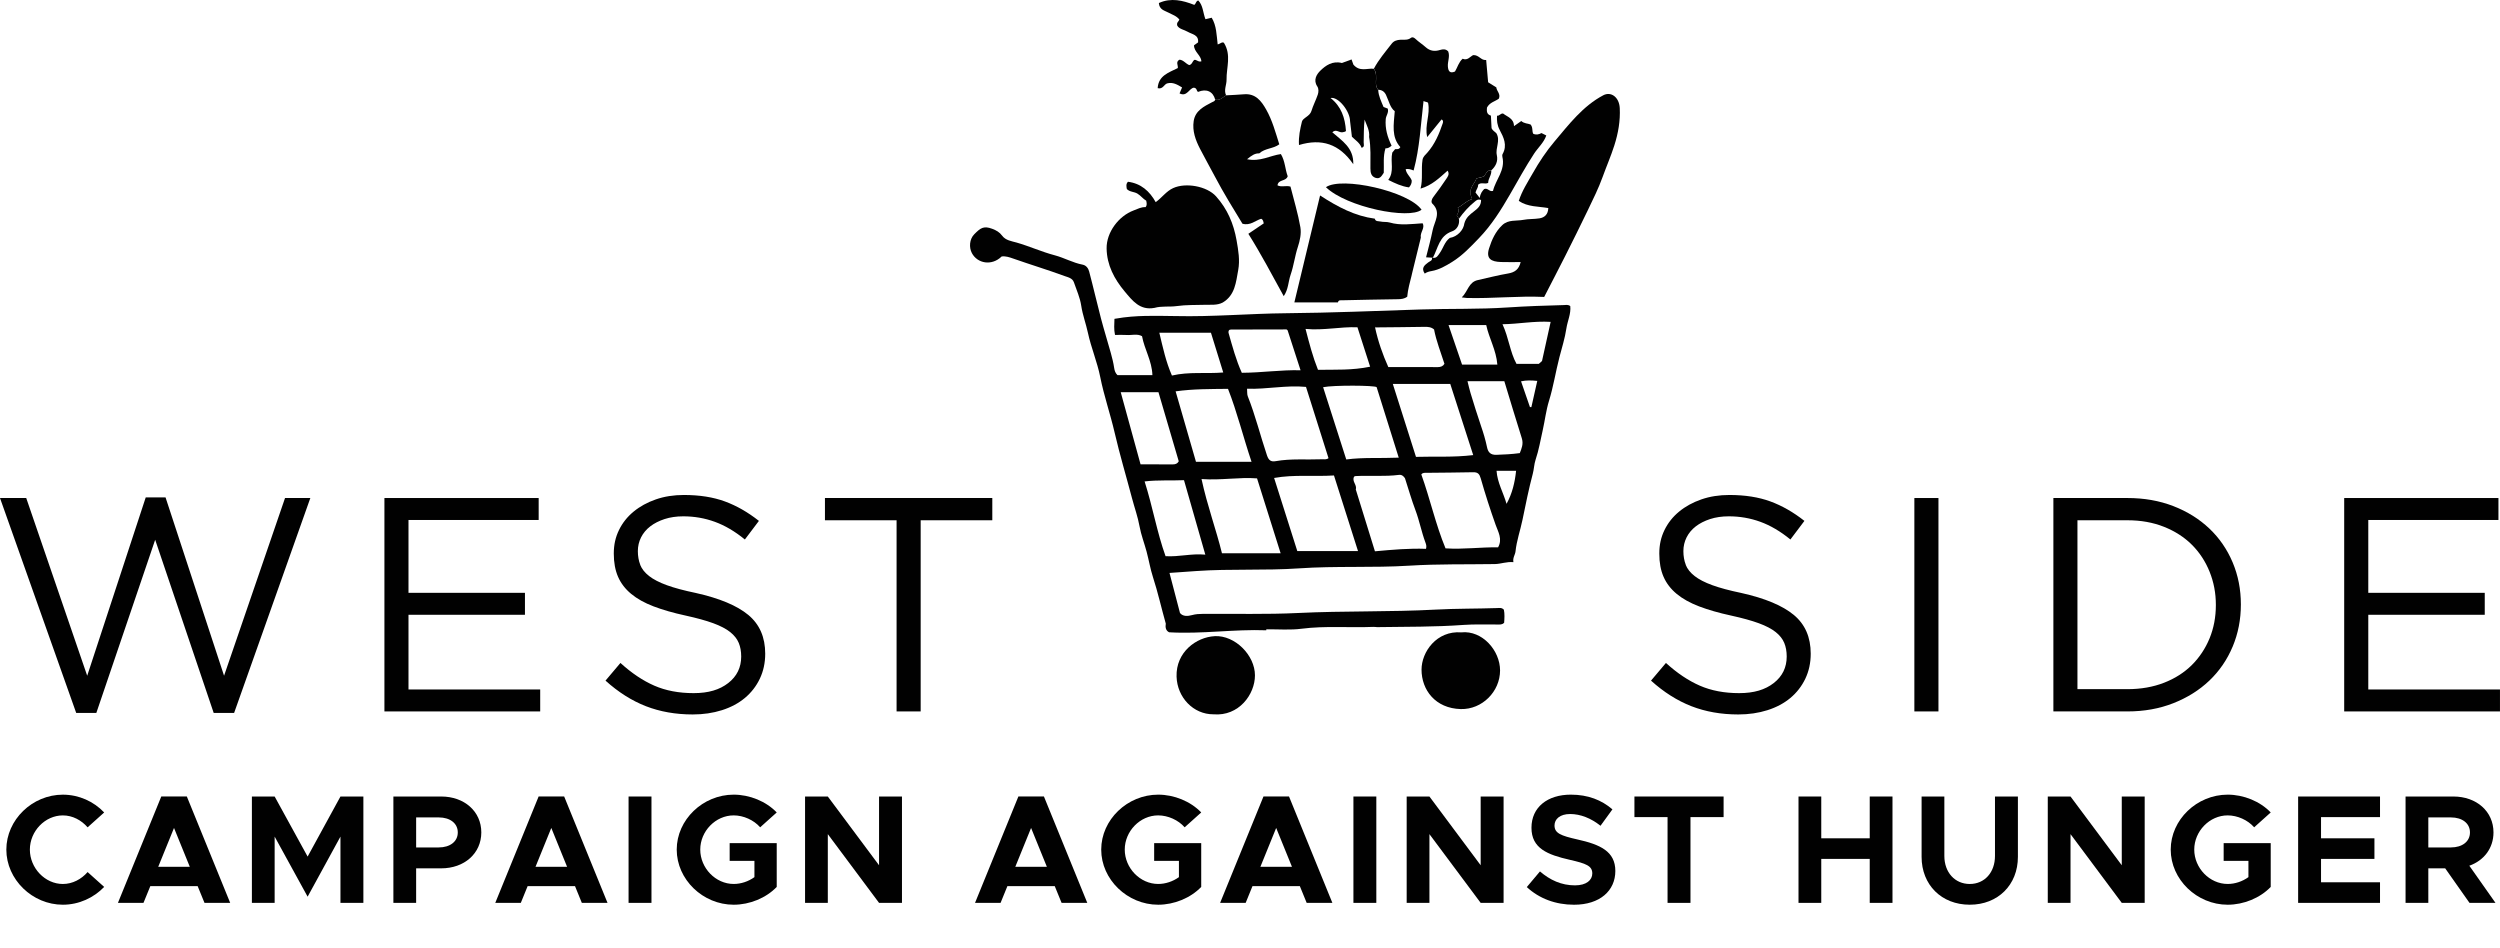 <?xml version="1.0" encoding="UTF-8"?><svg id="Layer_1" xmlns="http://www.w3.org/2000/svg" viewBox="0 0 1029.52 390.36"><path d="M500.22,261.98c-7.56.39-16,6.55-15.7,16.64.25,8.58,6.92,15.59,15.21,15.54,10.42.88,17.07-8.18,17.07-16.04,0-8.29-8.23-16.57-16.58-16.15Z" style="fill:#010101; stroke-width:0px;"/><path d="M601.79,260.42c-10.19-.8-16.39,8.06-16.39,15.34,0,8.36,5.69,15.97,16.15,16.24,8.78.23,16.18-7.18,16.19-15.9,0-8.22-7.32-16.58-15.95-15.69Z" style="fill:#010101; stroke-width:0px;"/><path d="M646.66,126.06c-.88-.69-1.76-.45-2.58-.43-7.74.21-15.47.46-23.2.98-11.9.8-23.86.44-35.79.83-18.47.6-36.95,1.38-55.43,1.55-15.16.14-30.29,1.52-45.46,1.17-8.19-.09-16.4-.43-24.61,1.04-.05,0-.09,0-.14-.01,0,.01,0,.02,0,.03-.17.03-.34.05-.51.08-.07,2.21-.27,4.31.23,6.63,1.68,0,3.27-.09,4.85.02,2.09.16,4.26-.63,6.28.49,0,0,0,0,0,0,.98,5.38,4.1,10.23,4.27,16.04h-14.38c-.84-.81-1.2-1.78-1.37-2.98-.3-2.07-.82-4.12-1.38-6.15-1.32-4.76-2.8-9.48-4.06-14.26-1.68-6.42-3.15-12.89-4.86-19.3-.33-1.26-1.2-2.53-2.71-2.81-4-.76-7.54-2.82-11.45-3.85-5.35-1.41-10.4-3.72-15.73-5.25-2.03-.58-4.49-.85-5.96-2.85-1.04-1.41-2.4-2.19-4.09-2.82-3.56-1.32-4.84-.28-7.34,2.23-2.07,2.08-2.21,5.51-1.01,7.78,2.26,4.29,8.18,5.41,12.27,1.39,1.7-.21,3.2.33,4.81.89,7.01,2.47,14.13,4.61,21.1,7.18,1.31.48,3.23.82,3.83,2.56,1.1,3.19,2.53,6.35,3.02,9.64.58,3.84,1.95,7.43,2.76,11.19,1.32,6.13,3.84,12.01,5.06,18.15,1.55,7.79,4.17,15.28,5.95,22.99,2.1,9.07,4.79,18.01,7.16,27.02,1.01,3.85,2.38,7.59,3.09,11.55.64,3.52,1.97,6.91,2.9,10.39.93,3.49,1.52,7.09,2.63,10.52,2.04,6.3,3.47,12.76,5.27,19.12h0s0,0,0,0c-.25,1.55,0,2.88,1.37,3.57,13.49.8,26.72-1.33,40.01-.82h0c.02-.14.03-.27.05-.41,2.46-.02,4.93.08,7.39.1,1.23-.01,2.46-.03,3.69-.05,1.14-.05,2.27-.13,3.4-.28,9.84-1.26,19.69-.35,29.53-.76.53-.02,1.07.07,1.6.1,11.86-.18,23.72-.04,35.57-.91,4.66-.34,9.36-.12,14.04-.17.91,0,1.86.14,2.69-.73.13-1.78.25-3.66-.11-5.36-.89-.96-1.87-.71-2.76-.68-8.42.29-16.83.17-25.26.63-18.89,1.02-37.83.48-56.74,1.4-13.02.63-26.1.26-39.15.36-1.51.01-2.98.08-4.5.5-1.75.49-3.79.63-4.97-.86-1.47-5.63-2.85-10.89-4.32-16.5,3.82-.27,7.45-.53,11.09-.78,14.06-.99,28.15-.13,42.24-1.1,15.11-1.04,30.3-.17,45.45-1.11,11.71-.73,23.48-.48,35.22-.66,2.5-.04,4.85-1.06,7.63-.79-.36-1.81.72-3.02.86-4.4.46-4.45,1.97-8.65,2.87-13,1.31-6.36,2.58-12.74,4.25-19.01.51-1.92.53-3.9,1.14-5.74,1.35-4.01,2.04-8.17,2.97-12.28.9-3.99,1.36-8.11,2.57-12.01,1.82-5.9,2.74-11.98,4.28-17.93,1.02-3.94,2.28-7.85,2.87-11.86.46-3.11,1.96-6.07,1.6-9.23ZM612.04,133.87c1.15,5.41,4.12,10.32,4.58,16.28h-14.53c-1.8-5.26-3.66-10.68-5.57-16.28h15.52ZM544.87,159.45c4.23-.88,21.22-.78,22.04-.02,2.98,9.49,5.92,18.87,9.1,29.03-7.58.34-14.61-.18-21.61.75-3.26-10.16-6.39-19.94-9.53-29.76ZM547.09,188.67c-.89.7-1.84.42-2.72.46-6.34.26-12.72-.35-19.04.78-1.86.33-2.86-.25-3.58-2.39-2.73-8.08-4.75-16.4-7.91-24.34-.32-.81-.19-1.8-.3-3.09,8.22.26,16.18-1.55,24.28-.76,3.1,9.83,6.19,19.59,9.27,29.35ZM573.56,158.1h23.67c3.08,9.56,6.21,19.27,9.45,29.31-8.17.99-15.81.49-23.57.73-3.15-9.93-6.26-19.72-9.54-30.04ZM592,151.18c-6.58-.05-13.16-.02-20.28-.02-2.28-5.06-4.23-10.57-5.46-16.33,0,0,0,0,0,0,6.78-.07,13.56-.11,20.35-.23,1.46-.03,2.81.08,3.95,1.08.91,4.79,2.73,9.29,4.27,14.13-.5.93-1.45,1.39-2.82,1.38ZM566.65,134.53c-.13.1-.26.22-.39.3.11-.15.24-.24.39-.3ZM559.01,134.78c1.76,5.46,3.47,10.78,5.22,16.23-7.34,1.52-14.21,1.18-21.47,1.28-2.11-5.26-3.56-10.77-5.13-16.84,7.48.72,14.32-.96,21.37-.67ZM507.01,135.71c7.59-.01,15.17-.05,22.76-.05.16,0,.33.26.49.4,1.71,5.27,3.41,10.53,5.32,16.42-8-.22-15.81.99-24.19,1.04-2.38-5.24-3.88-10.88-5.48-16.49h0s0,0,0,0c-.08-.81.14-1.32,1.1-1.33ZM515.38,190.17h-22.87c-2.73-9.46-5.51-19.06-8.38-29.01,7.39-1.03,14.27-.94,21.57-1.03,3.76,9.56,6.19,19.61,9.69,30.04ZM498.68,137.03c1.71,5.52,3.35,10.84,5.06,16.36-7.15.6-13.98-.4-21.13,1.26-2.46-5.6-3.71-11.42-5.19-17.62h21.25ZM461.52,161.5h15.54c2.69,9.17,5.49,18.71,8.36,28.47-.54.97-1.36,1.28-2.46,1.27-4.14-.04-8.28-.02-13.27-.02-2.64-9.59-5.35-19.47-8.17-29.73ZM479.98,229.03c-3.51-9.77-5.29-20.31-8.62-30.77,5.43-.66,10.76-.27,16.22-.52,2.91,10.16,5.76,20.13,8.78,30.67-5.76-.55-10.66.96-16.38.63ZM503.21,227.83c-2.37-9.7-6.05-19.57-8.41-30.55,8.17.58,15.44-.85,22.86-.28,3.19,10.14,6.37,20.22,9.71,30.83h-24.17ZM534.24,226.94c-3.22-10.15-6.32-19.94-9.55-30.11,8.17-1.48,16.28-.5,24.65-1.03,3.28,10.3,6.52,20.51,9.9,31.14h-25ZM587.23,226.02c-6.8-.27-13.63.33-21.02,1.01-2.65-8.56-5.27-17.02-7.89-25.49h0s0,0,0,0c.62-1.86-1.74-3.31-.68-5.27.16-.06.36-.21.58-.22,5.97-.3,11.95.27,17.91-.49,1.08-.14,1.88.49,2.45,1.39,1.42,4.39,2.69,8.84,4.31,13.15,1.64,4.35,2.48,8.93,4.1,13.28.3.82.56,1.54.25,2.65ZM616.92,225.4c-7.07-.13-14.15.9-21.64.42-4.06-9.77-6.33-20.32-9.97-30.44.58-.81,1.47-.66,2.29-.67,6.36-.08,12.73-.09,19.09-.24,1.92-.04,2.59.77,3.09,2.54,1.84,6.47,3.91,12.86,6.16,19.2.99,2.77,2.89,5.81.98,9.19ZM620.41,207.49c-1.32-4.64-3.78-8.71-4.12-13.61h8.05c-.51,4.83-1.6,9.38-3.93,13.61ZM625.88,186.59c-3.38.47-6.49.59-9.62.71-2.46.1-3.47-1.08-3.89-3.13-.61-2.94-1.46-5.79-2.44-8.63-1.56-4.53-2.95-9.12-4.36-13.7-.46-1.48-.78-3.01-1.25-4.87h15.17c2.41,7.89,4.73,15.72,7.2,23.5.75,2.36-.09,4.24-.82,6.11ZM630.63,167.67c-.2-.01-.4-.03-.59-.04-1.2-3.48-2.4-6.96-3.66-10.6,2.28-.49,4.29-.4,6.68-.17-.83,3.7-1.63,7.25-2.43,10.81ZM635,148.68c-.26.23-.75.68-1.3,1.16h-9.2c-2.67-4.86-3.13-10.62-5.76-16.32,6.66-.08,12.94-1.39,19.83-.97-1.19,5.4-2.34,10.62-3.56,16.13Z" style="fill:#010101; stroke-width:0px;"/><path d="M566.63,33.58c-.03,1.25.06,2.42.94,3.4h0c1.53.02,2.56.76,3.21,2.13,1.17,2.44,1.67,5.23,3.59,6.68-.42,5.54-1.46,10.61,2.3,14.79-.58,1.1-1.44.77-2.16.85-.48.58-.96,1.17-1.16,1.42-.87,3.93.97,7.76-1.65,11.23,2.81,1.41,5.54,2.7,8.54,3.09.77-.89,1.14-1.69,1.13-2.79-.52-1.62-2.28-2.78-2.5-4.73,1.06-.15,1.81-.04,3.27.56,2.53-9.35,2.93-18.95,4.08-28.6.94.45,1.69.36,1.88.75,1,4.81-1.52,9.15-.36,14.1,2.12-2.61,4.01-4.94,5.9-7.28.62.32.75.83.52,1.51-1.48,4.41-3.25,8.64-6.4,12.21-.72.82-1.73,1.57-1.95,2.91-.63,3.95.22,7.93-.81,11.86,4.71-1.35,7.82-4.47,11.14-7.39.9,1.44.08,2.44-.5,3.31-1.72,2.58-3.51,5.12-5.41,7.57-.73.95-.97,2.13-.35,2.72,3.8,3.68.8,7.34.09,10.95-.73,3.67-1.75,7.29-2.7,11.13,1.07.06,1.74.11,2.42.15.13,0,.25,0,.38.02,0,0,0,0,0,0,2.16-3.95,2.57-9.03,7.92-10.87,1.92-.66,3.22-2.71,2.82-5.17-.28-.45-.56-.9-.9-1.46.62-.9,1.11-1.91.42-3.11,2.16-1.03,3.58-2.91,5.91-3.53-.35-.97-.62-1.74-.65-1.82-.44-3.15,1.71-4.53,2.45-6.7.94-.24,1.96-.51,3.07-.8.82-.96,1.1-2.74,3.03-2.52h0c1.84-1.7,2.83-3.74,2.27-6.27-.66-2.99,1.6-6-.19-9-.59-.65-1.54-1.08-1.98-2.08-.09-1.68-.18-3.43-.27-5.18,0,0,0,0,0,0-1.95-.58-1.68-2.12-1.62-3.31,1.15-2.22,3.39-2.52,4.9-3.7.84-1.93-.96-3.14-1.04-4.61-1.26-.79-2.39-1.5-3.38-2.12-.28-3.16-.54-6.1-.81-9.18-2.13.3-2.92-2.14-5.35-2.01-1.18.54-2.37,2.41-4.34,1.5-1.65,1.47-2.07,3.47-3.14,5.26-2.07.93-2.82-.14-2.94-2.12-.13-2.05.93-4.07.14-6.15-.97-1.06-2.16-.98-3.37-.6-2.2.69-4.14.44-5.92-1.16-1.33-1.21-2.9-2.17-4.19-3.41-.62-.6-1.35-.83-1.8-.47-1.36,1.1-2.9.76-4.38.83-1.43.07-2.7.44-3.6,1.6-2.59,3.35-5.37,6.56-7.36,10.34,1.19,1.61.93,3.47.89,5.27Z" style="fill:#010101; stroke-width:0px;"/><path d="M475.37,126.8c3.03-.87,6.17-.32,9.26-.76,3.82-.54,7.74-.4,11.62-.52,2.46-.08,4.97.28,7.29-.94,0,0,0,0,0,0,0,0,0,0,0,0,5.08-3.02,5.44-8.38,6.36-13.34.76-4.07.06-8.12-.66-12.22-1.21-6.9-3.8-12.96-8.45-18.15-3.81-4.25-12.53-5.77-17.68-3.41-2.85,1.3-4.53,3.86-7.18,5.79-2.53-4.55-6.08-7.7-11.42-8.4-.92.93-.65,1.98-.47,3,1.21,1.26,2.98,1.04,4.37,1.89,1.41.86,2.31,2.18,3.61,2.9.19.98.44,1.81-.28,2.67-1.73-.12-3.27.74-4.9,1.35-6.19,2.3-11.23,9.04-11.13,15.64.1,6.84,3.14,12.59,7.45,17.73,3.2,3.82,6.28,7.87,12.21,6.76Z" style="fill:#010101; stroke-width:0px;"/><path d="M660.27,39.22c-8.46,4.47-14.13,11.98-20.1,19.03-3.4,4.01-6.36,8.49-8.99,13.13-2.07,3.66-4.39,7.18-5.74,11.36,3.76,2.53,8.03,2.21,12.16,2.94-.08,2.54-1.43,3.89-3.65,4.24-2.17.35-4.44.19-6.6.61-2.92.56-6.17-.19-8.67,2.15-2.82,2.64-4.36,6.07-5.47,9.6-1.33,4.24.81,5.49,4.89,5.62,2.71.09,5.42.02,8.12.02-.73,3.1-2.5,4.26-5.2,4.71-4.17.69-8.27,1.8-12.41,2.7-3.86.84-4.06,4.63-6.64,7.14,1.23.14,1.67.22,2.12.24,10.57.28,21.11-.91,31.82-.43,2.96-5.77,5.81-11.21,8.57-16.69,3.18-6.33,6.35-12.66,9.41-19.05,2.15-4.5,4.4-8.99,6.08-13.66,1.56-4.34,3.41-8.56,4.82-12.98,1.62-5.09,2.5-10.13,2.24-15.39-.22-4.48-3.58-6.97-6.79-5.28Z" style="fill:#010101; stroke-width:0px;"/><path d="M500.42,41.04c-.16.7-.74.77-1.3,1.06-3.34,1.75-6.88,3.44-7.55,7.74-.63,4.11.77,7.85,2.6,11.42,1.95,3.81,4.08,7.53,6.07,11.32,3.56,6.78,7.58,13.29,11.41,19.55,3.24.9,5.3-1.31,7.7-2.04.85.39.88,1.1,1.06,1.91-1.94,1.31-3.91,2.65-6.33,4.28,5.23,8.3,9.73,16.9,14.57,25.68,1.95-2.84,1.86-6,2.83-8.8,1.3-3.74,1.75-7.72,3-11.51.84-2.54,1.47-5.49,1.03-8.06-.98-5.67-2.69-11.22-4.08-16.75-1.85-.57-3.67.36-5.35-.51.34-2.57,3.49-1.51,4.21-3.75-1.08-2.84-1.06-6.24-2.81-9.13-4.4.59-8.54,3.25-13.93,2.12,1.93-1.59,3.28-2.49,5.01-2.4,2.39-2.18,5.85-1.89,8.26-3.74-1.55-4.92-2.87-9.87-5.4-14.33-2.03-3.57-4.4-6.71-9.22-6.27-2.43.22-4.87.29-7.31.43-1.39.85-2.57,2.25-4.49,1.79Z" style="fill:#010101; stroke-width:0px;"/><path d="M581.38,113.09c1.28-5.07,2.49-10.16,3.73-15.24-.42-2.11,1.85-3.94.73-5.9-4.61.3-9.08.99-13.58-.32-1.22-.36-2.6-.12-3.85-.42-.79-.19-1.97.1-2.26-1.16,0,0,0,0,0,0-8.08-1.07-15.12-4.74-22.53-9.55-3.6,14.95-7.05,29.28-10.59,44.02h17.93c.26-1.06,1.12-.85,1.85-.86,7.62-.16,15.24-.35,22.86-.44,1.41-.02,2.68-.18,3.83-1.01,0,0,0,0,0,0,.27-3.12,1.15-6.1,1.9-9.12Z" style="fill:#010101; stroke-width:0px;"/><path d="M557.29,67.62c.21-6.82-4.71-9.68-8.63-13.14,1.53-1.5,2.82.21,4.17,0,.58-.15,1.22-.19,1.45-.55-.37-5.39-1.92-10.09-6.35-13.57,3.18-.69,8.03,5.44,8.04,9.57h0c.25,2.09.5,4.17.76,6.38,1.37,1.39,3.26,2.47,3.98,4.55,1.39-.33.84-1.47.86-2.27.07-3.1.03-6.2.38-9.34.87,2.35,2.16,4.53,1.86,7.14,0,0,0,0,0,0,0,0,0,0,0,0,.78,4.31.52,8.66.54,12.99,0,1.76.34,3.25,2.09,3.85,1.92.66,2.62-.94,3.41-2.1.15-3.38-.36-6.68.71-10.08.98.15,1.76-.43,2.51-1.06-1.67-3.46-2.73-7-2.41-10.96.12-1.47,1.33-2.63.83-4.31-.51-.2-1.12-.43-1.74-.67-.94-2.29-2.09-4.52-2.19-7.07h0,0c-.88-.98-.97-2.15-.94-3.4.04-1.8.31-3.67-.89-5.27-2.76-.28-5.81,1.37-8.4-1.72-.12-.33-.4-1.11-.75-2.11-1.45.54-2.82,1.04-3.97,1.46-3.87-.98-6.67,1-8.88,3.16-1.47,1.44-3.04,3.82-1.27,6.47.63.94.58,2.3.22,3.37-.78,2.3-1.93,4.48-2.64,6.8-.68,2.2-3.52,2.78-3.9,4.36-.72,2.99-1.44,6.16-1.21,9.62,9.28-2.8,16.59-.48,22.36,7.91Z" style="fill:#010101; stroke-width:0px;"/><path d="M617.56,53.47c1.62,3.04,3.28,6.35,1.22,9.97-.17.3-.17.78-.09,1.13,1.33,5.51-2.79,9.41-3.86,14.05-1.55.48-2.1-1.39-3.65-.76-.71.79-1.61,1.78-1.79,3.68-.79-1.02-1.29-1.66-1.77-2.27.28-1.21,1.21-2.08,1.06-3.18,1.22-1.2,2.71-.13,4.06-.73.04-.03.08-.06.11-.08-.02-1.78,1.48-3.21,1.27-5.11-1.93-.22-2.21,1.56-3.03,2.52-1.11.29-2.13.55-3.07.8-.73,2.17-2.89,3.54-2.45,6.7.03.07.3.84.65,1.82-2.33.62-3.75,2.5-5.91,3.53.69,1.2.2,2.21-.42,3.11.35.56.62,1.01.9,1.46,1.89-2.67,4.04-5.08,6.62-7.14.72-.58,1.24-1.05,2.51-.62.09,4.64-5.58,4.68-6.9,9.7-.3,2.53-2.65,5.37-5.98,5.93-2.13,1.57-2.69,4.23-4.16,6.26-.69.95-1.25,2.2-2.81,1.91h0s0,0,0,0c-.13,0-.25-.02-.38-.02.25,1.26-.84,1.39-1.53,1.93-1.42,1.1-3.06,2.22-1.44,4.61.9-.65,1.81-.87,2.79-1.04,3.12-.54,5.8-2.1,8.48-3.76,4.26-2.64,7.6-6.2,11.05-9.78,5.19-5.39,9.1-11.63,12.78-18.01,3.26-5.65,6.37-11.36,9.95-16.83,1.62-2.47,3.99-4.5,5.01-7.46-.79-.39-1.39-.69-1.98-.99-1.12.61-2.26.83-3.42.27-.56-1.19-.03-2.56-1.08-3.8-1.08-.46-2.62-.33-3.82-1.43-1.02.72-1.96,1.37-3.01,2.11-.02-3.2-2.76-3.84-4.48-5.2-1.16-.11-1.54,1.12-2.5.88-.13,2.04.04,3.88,1.09,5.85Z" style="fill:#010101; stroke-width:0px;"/><path d="M476.71,36.3c2.26.61,2.62-1.65,4.03-1.98,2.29-.58,4.11.53,6.05,1.69-.34.8-.69,1.61-1.04,2.45,3.07,1.6,4.01-2.23,5.93-2.35,1.36.19.98,1.4,1.7,1.73,3.45-1.43,6.17-.18,7.05,3.21,0,0,0,0,0,0,1.92.47,3.1-.93,4.49-1.79-1.05-2.19.24-4.3.19-6.47-.1-4.99,2.06-10.08-1.08-15.15-.74-.58-1.62.48-2.58.64-.47-3.84-.45-7.65-2.46-10.98-1.04.25-1.75.41-2.58.61-1.02-2.65-.96-5.67-2.95-7.72-1.08.3-.85,1.29-1.66,1.82-4.65-1.81-9.52-3.06-14.57-.76.18,2.74,2.3,3.07,3.87,3.91,1.61.86,3.43,1.39,4.58,2.91-.29.82-1.25,1.17-.88,2.47.81,1.47,2.8,1.66,4.35,2.57,1.74,1.03,4.6,1.21,4.22,4.36-.65.46-1.19.85-1.67,1.19.01,2.7,2.86,4.06,3.06,6.58-1.31.49-1.97-.82-3-.56-.74.65-.85,1.88-2.03,2.13-1.42-.57-2.37-2.12-4.01-2.23-1.7.91-.47,2.36-.69,3.45-3.7,1.87-7.98,3.07-8.29,8.28Z" style="fill:#010101; stroke-width:0px;"/><path d="M585.41,86.36c-5.39-7.64-32.96-13.77-39.38-9.27,8.55,8.25,34.24,13.41,39.38,9.27Z" style="fill:#010101; stroke-width:0px;"/><path d="M2.61,349.88c0-12.3,10.71-22.63,23.27-22.63,6.63,0,12.75,2.81,17.02,7.33l-6.82,6.12c-2.55-2.93-6.18-4.91-10.2-4.91-7.33,0-13.58,6.5-13.58,14.09s6.25,14.15,13.58,14.15c4.02,0,7.65-1.98,10.2-4.91l6.82,6.12c-4.27,4.46-10.39,7.33-17.02,7.33-12.56,0-23.27-10.39-23.27-22.7Z" style="fill:#010101; stroke-width:0px;"/><path d="M81.41,364.92h-19.51l-2.81,6.88h-10.52l17.85-43.8h10.52l17.85,43.8h-10.58l-2.81-6.88ZM78.16,356.95l-6.5-16-6.5,16h13Z" style="fill:#010101; stroke-width:0px;"/><path d="M103.73,328.01h9.37l13.58,24.74,13.52-24.74h9.44v43.8h-9.44v-27.29l-13.52,24.74-13.58-24.74v27.29h-9.37v-43.8Z" style="fill:#010101; stroke-width:0px;"/><path d="M162,328.01h19.7c9.5,0,16.51,6.12,16.51,14.79s-7.01,14.79-16.51,14.79h-10.33v14.22h-9.37v-43.8ZM180.68,348.98c4.65,0,7.84-2.42,7.84-6.18s-3.19-6.18-7.84-6.18h-9.31v12.37h9.31Z" style="fill:#010101; stroke-width:0px;"/><path d="M236.79,364.92h-19.51l-2.8,6.88h-10.52l17.85-43.8h10.52l17.85,43.8h-10.58l-2.8-6.88ZM233.53,356.95l-6.5-16-6.5,16h13Z" style="fill:#010101; stroke-width:0px;"/><path d="M258.85,328.01h9.43v43.8h-9.43v-43.8Z" style="fill:#010101; stroke-width:0px;"/><path d="M300.48,347.2h19.38v18.04c-4.4,4.59-11.16,7.33-17.72,7.33-12.69,0-23.46-10.39-23.46-22.7s10.77-22.63,23.46-22.63c6.57,0,13.32,2.74,17.72,7.33l-6.82,6.12c-2.61-3-6.88-4.91-10.9-4.91-7.46,0-13.77,6.5-13.77,14.09s6.31,14.15,13.77,14.15c3,0,6.06-1.02,8.54-2.81v-6.69h-10.2v-7.33Z" style="fill:#010101; stroke-width:0px;"/><path d="M331.53,328.01h9.37l21.1,28.31v-28.31h9.44v43.8h-9.44l-21.1-28.31v28.31h-9.37v-43.8Z" style="fill:#010101; stroke-width:0px;"/><path d="M434.36,364.92h-19.51l-2.8,6.88h-10.52l17.85-43.8h10.52l17.85,43.8h-10.58l-2.81-6.88ZM431.11,356.95l-6.5-16-6.5,16h13Z" style="fill:#010101; stroke-width:0px;"/><path d="M475.29,347.2h19.38v18.04c-4.4,4.59-11.16,7.33-17.72,7.33-12.69,0-23.46-10.39-23.46-22.7s10.77-22.63,23.46-22.63c6.57,0,13.32,2.74,17.72,7.33l-6.82,6.12c-2.61-3-6.88-4.91-10.9-4.91-7.46,0-13.77,6.5-13.77,14.09s6.31,14.15,13.77,14.15c3,0,6.06-1.02,8.54-2.81v-6.69h-10.2v-7.33Z" style="fill:#010101; stroke-width:0px;"/><path d="M535.29,364.92h-19.51l-2.8,6.88h-10.52l17.85-43.8h10.52l17.85,43.8h-10.58l-2.81-6.88ZM532.04,356.95l-6.5-16-6.5,16h13Z" style="fill:#010101; stroke-width:0px;"/><path d="M557.35,328.01h9.43v43.8h-9.43v-43.8Z" style="fill:#010101; stroke-width:0px;"/><path d="M579.28,328.01h9.37l21.1,28.31v-28.31h9.44v43.8h-9.44l-21.1-28.31v28.31h-9.37v-43.8Z" style="fill:#010101; stroke-width:0px;"/><path d="M628.75,365.3l5.42-6.44c4.14,3.57,8.86,5.74,14.41,5.74,4.72,0,7.14-2.17,7.14-4.91,0-3.12-2.55-4.08-9.24-5.61-9.24-2.1-15.81-4.72-15.81-13.2s6.63-13.64,16.19-13.64c7.14,0,12.69,2.23,17.15,6.06l-4.91,6.76c-3.89-3.12-8.29-4.84-12.5-4.84s-6.44,2.1-6.44,4.72c0,3.19,2.61,4.21,9.37,5.74,9.44,2.1,15.68,4.91,15.68,13s-6.31,13.9-17.02,13.9c-7.59,0-14.34-2.55-19.44-7.27Z" style="fill:#010101; stroke-width:0px;"/><path d="M686.71,336.49h-13.64v-8.48h36.72v8.48h-13.64v35.32h-9.44v-35.32Z" style="fill:#010101; stroke-width:0px;"/><path d="M779.34,328.01v43.8h-9.37v-18.11h-19.96v18.11h-9.37v-43.8h9.37v17.21h19.96v-17.21h9.37Z" style="fill:#010101; stroke-width:0px;"/><path d="M791.33,352.87v-24.86h9.37v24.48c0,6.76,4.33,11.54,10.46,11.54s10.39-4.78,10.39-11.54v-24.48h9.44v24.86c0,11.54-8.22,19.7-19.83,19.7s-19.83-8.16-19.83-19.7Z" style="fill:#010101; stroke-width:0px;"/><path d="M843.29,328.01h9.37l21.1,28.31v-28.31h9.44v43.8h-9.44l-21.1-28.31v28.31h-9.37v-43.8Z" style="fill:#010101; stroke-width:0px;"/><path d="M915.72,347.2h19.38v18.04c-4.4,4.59-11.16,7.33-17.72,7.33-12.69,0-23.46-10.39-23.46-22.7s10.77-22.63,23.46-22.63c6.57,0,13.32,2.74,17.72,7.33l-6.82,6.12c-2.61-3-6.88-4.91-10.9-4.91-7.46,0-13.77,6.5-13.77,14.09s6.31,14.15,13.77,14.15c3,0,6.06-1.02,8.54-2.81v-6.69h-10.2v-7.33Z" style="fill:#010101; stroke-width:0px;"/><path d="M955.82,336.49v8.73h21.99v8.48h-21.99v9.63h24.29v8.48h-33.72v-43.8h33.72v8.48h-24.29Z" style="fill:#010101; stroke-width:0px;"/><path d="M1016.96,371.81l-10.01-14.22h-6.95v14.22h-9.37v-43.8h19.7c9.5,0,16.51,6.12,16.51,14.79,0,6.5-3.95,11.6-9.95,13.71l10.77,15.3h-10.71ZM1000,348.98h9.31c4.65,0,7.84-2.42,7.84-6.18s-3.19-6.18-7.84-6.18h-9.31v12.37Z" style="fill:#010101; stroke-width:0px;"/><path d="M60.01,204.83h8.16l24.1,73.44,25.11-73.19h10.42l-31.39,88.51h-8.41l-24.1-71.31-24.23,71.31h-8.29L0,205.09h10.8l25.11,73.19,24.1-73.44Z" style="fill:#010101; stroke-width:0px;"/><path d="M221.83,214.13h-53.61v30h47.96v9.04h-47.96v30.76h54.24v9.04h-64.15v-87.88h63.52v9.04Z" style="fill:#010101; stroke-width:0px;"/><path d="M263.64,232.61c.67,1.68,1.88,3.21,3.64,4.59,1.76,1.38,4.18,2.64,7.28,3.77,3.09,1.13,7.07,2.2,11.93,3.21,9.79,2.18,17.01,5.2,21.66,9.05,4.65,3.86,6.97,9.18,6.97,15.97,0,3.77-.75,7.21-2.23,10.31s-3.54,5.74-6.15,7.92c-2.61,2.18-5.76,3.86-9.44,5.03-3.68,1.17-7.7,1.76-12.05,1.76-7.03,0-13.45-1.14-19.27-3.4-5.82-2.27-11.36-5.78-16.63-10.53l6.15-7.28c4.6,4.19,9.25,7.3,13.94,9.35,4.69,2.05,10.08,3.08,16.2,3.08s10.69-1.38,14.25-4.15c3.56-2.77,5.34-6.41,5.34-10.94,0-2.1-.34-3.96-1.01-5.59-.67-1.63-1.85-3.12-3.52-4.46-1.68-1.34-4.01-2.56-6.98-3.65-2.98-1.09-6.78-2.14-11.39-3.15-5.03-1.09-9.42-2.35-13.15-3.77-3.74-1.42-6.82-3.14-9.25-5.15-2.43-2.01-4.24-4.36-5.41-7.04-1.17-2.68-1.76-5.87-1.76-9.56s.71-6.75,2.13-9.68c1.42-2.93,3.43-5.47,6.03-7.61,2.59-2.14,5.65-3.81,9.16-5.03,3.51-1.22,7.36-1.82,11.55-1.82,6.44,0,12.07.89,16.89,2.66,4.81,1.77,9.48,4.44,14,8.01l-5.78,7.66c-4.1-3.35-8.22-5.77-12.37-7.28-4.14-1.51-8.47-2.26-12.99-2.26-2.85,0-5.42.38-7.72,1.13-2.3.76-4.27,1.76-5.9,3.02-1.63,1.26-2.89,2.77-3.77,4.52-.88,1.76-1.32,3.65-1.32,5.66s.33,3.99,1,5.66Z" style="fill:#010101; stroke-width:0px;"/><path d="M379.14,292.97h-9.92v-78.72h-29.5v-9.17h68.92v9.17h-29.5v78.72Z" style="fill:#010101; stroke-width:0px;"/><path d="M694.19,232.61c.67,1.68,1.88,3.21,3.64,4.59,1.76,1.38,4.18,2.64,7.28,3.77,3.1,1.13,7.07,2.2,11.93,3.21,9.79,2.18,17.01,5.2,21.66,9.05,4.65,3.86,6.97,9.18,6.97,15.97,0,3.77-.75,7.21-2.23,10.31-1.49,3.1-3.54,5.74-6.15,7.92-2.61,2.18-5.76,3.86-9.44,5.03-3.68,1.17-7.7,1.76-12.05,1.76-7.03,0-13.45-1.14-19.27-3.4-5.82-2.27-11.36-5.78-16.63-10.53l6.15-7.28c4.6,4.19,9.25,7.3,13.94,9.35,4.69,2.05,10.09,3.08,16.2,3.08s10.69-1.38,14.25-4.15c3.56-2.77,5.34-6.41,5.34-10.94,0-2.1-.34-3.96-1.01-5.59-.67-1.63-1.85-3.12-3.52-4.46-1.68-1.34-4.01-2.56-6.98-3.65-2.98-1.09-6.78-2.14-11.39-3.15-5.03-1.09-9.42-2.35-13.15-3.77-3.73-1.42-6.82-3.14-9.25-5.15-2.43-2.01-4.24-4.36-5.41-7.04-1.18-2.68-1.76-5.87-1.76-9.56s.71-6.75,2.13-9.68c1.42-2.93,3.43-5.47,6.03-7.61,2.59-2.14,5.65-3.81,9.16-5.03,3.51-1.22,7.36-1.82,11.55-1.82,6.44,0,12.07.89,16.89,2.66,4.81,1.77,9.48,4.44,14,8.01l-5.77,7.66c-4.1-3.35-8.22-5.77-12.37-7.28-4.14-1.51-8.47-2.26-12.99-2.26-2.84,0-5.42.38-7.72,1.13-2.3.76-4.27,1.76-5.9,3.02-1.63,1.26-2.89,2.77-3.77,4.52-.88,1.76-1.32,3.65-1.32,5.66s.33,3.99,1,5.66Z" style="fill:#010101; stroke-width:0px;"/><path d="M798.27,205.09v87.88h-9.92v-87.88h9.92Z" style="fill:#010101; stroke-width:0px;"/><path d="M919.42,266.29c-2.26,5.4-5.46,10.06-9.6,14-4.14,3.94-9.08,7.03-14.82,9.29-5.73,2.26-12.03,3.39-18.89,3.39h-30.51v-87.88h30.51c6.86,0,13.16,1.11,18.89,3.33,5.73,2.22,10.67,5.3,14.82,9.23,4.14,3.93,7.34,8.58,9.6,13.94,2.26,5.36,3.39,11.13,3.39,17.33s-1.13,11.99-3.39,17.39ZM909.94,235.47c-1.72-4.27-4.14-7.97-7.28-11.11-3.14-3.14-6.97-5.61-11.49-7.41-4.52-1.8-9.54-2.7-15.07-2.7h-20.59v69.55h20.59c5.52,0,10.55-.88,15.07-2.64,4.52-1.76,8.35-4.21,11.49-7.34,3.14-3.14,5.56-6.8,7.28-10.99,1.71-4.18,2.57-8.74,2.57-13.68s-.86-9.42-2.57-13.68Z" style="fill:#010101; stroke-width:0px;"/><path d="M1028.89,214.13h-53.61v30h47.96v9.04h-47.96v30.76h54.23v9.04h-64.15v-87.88h63.52v9.04Z" style="fill:#010101; stroke-width:0px;"/></svg>